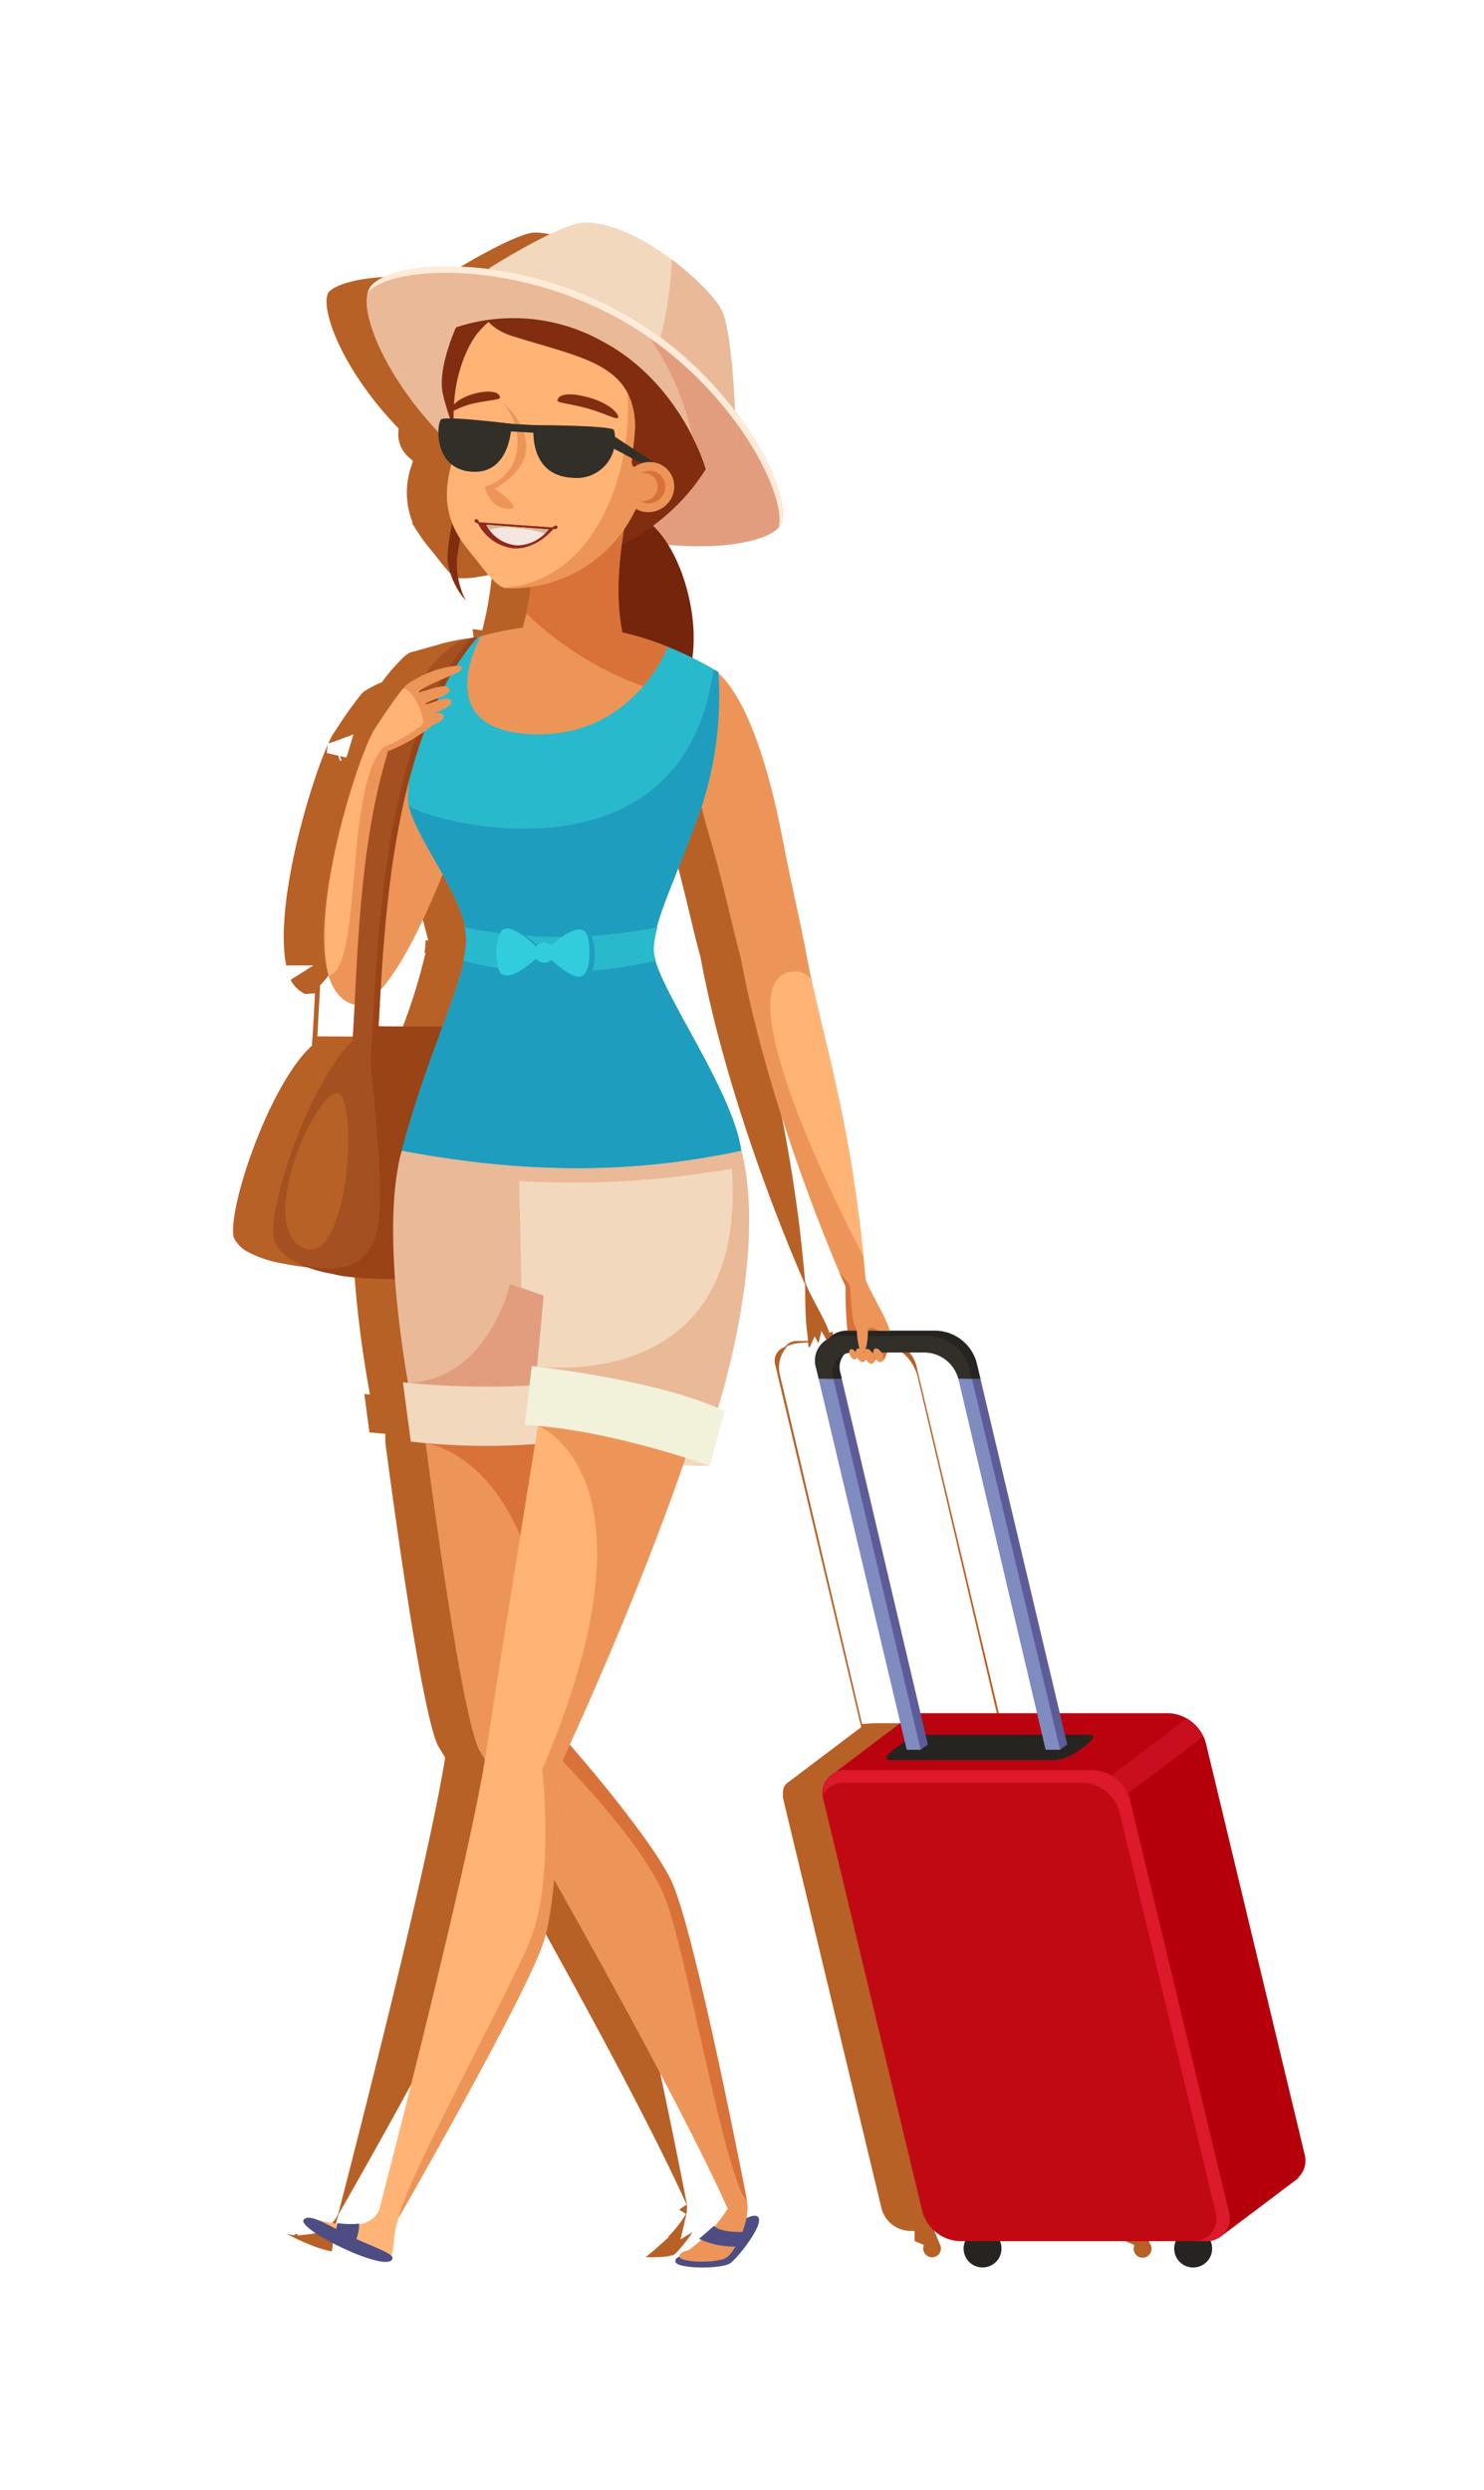 <svg xmlns="http://www.w3.org/2000/svg" xmlns:xlink="http://www.w3.org/1999/xlink" width="146.775" height="246.225" viewBox="0 0 146.775 246.225"><defs><filter id="a" x="0" y="0" width="146.775" height="246.225" filterUnits="userSpaceOnUse"><feOffset dx="-5" input="SourceAlpha"/><feGaussianBlur stdDeviation="7" result="b"/><feFlood flood-opacity="0.388"/><feComposite operator="in" in2="b"/><feComposite in="SourceGraphic"/></filter></defs><g transform="translate(-228.765 -162.069)"><g transform="matrix(1, 0, 0, 1, 228.76, 162.07)" filter="url(#a)"><path d="M435.648,296.647,425.885,256a3.305,3.305,0,0,0-.447-1.017,4.086,4.086,0,0,0-.449-.565c-.094-.1-.18-.215-.283-.309a4.311,4.311,0,0,0-.517-.4c-.07-.048-.129-.113-.2-.156l-.03.022a3.546,3.546,0,0,0-1.746-.544H411.445l-7.852-33.072h0l-.374-1.563a4.294,4.294,0,0,0-3.948-3.183H394v0l.616,0c-.2-1.1-2.094-4.106-2.376-5.078-.067-.788-.143-1.534-.218-2.282h0l0-.005q-.246-2.442-.535-4.626l-.005-.032a156.122,156.122,0,0,0-3.329-17.241c-.457-1.913-.893-3.719-1.278-5.506-.253-1.179-.484-2.352-.684-3.541l-.032.005c-.479-2.583-1.292-5.939-2.1-10.218-1.319-6.964-3.482-13.891-6.359-16.472l-.011-.135c-.164-.1-.323-.172-.484-.266h0l-.04-.022a3.8,3.8,0,0,0-.692-.379c-.452-.253-.91-.527-1.359-.748a18.451,18.451,0,0,0-1.23-8.867,15.006,15.006,0,0,0-1.157-2.306c.261.027.506.035.762.054l.215.013c.508.032,1.006.057,1.488.065.1,0,.188,0,.285,0,.452,0,.893,0,1.321-.016.116,0,.226-.011.342-.016.393-.019.778-.043,1.144-.078.135-.013.261-.032.39-.046.331-.038.657-.078.963-.126.153-.027.291-.056.439-.086.261-.048.522-.1.762-.156.167-.04.312-.089.468-.132.194-.057.393-.11.568-.172s.3-.124.452-.186.283-.11.4-.172a3.834,3.834,0,0,0,.409-.256c.075-.051.169-.1.234-.151a1.979,1.979,0,0,0,.417-.441,1.731,1.731,0,0,0,.213-.565c.016-.089.013-.2.022-.3a3.052,3.052,0,0,0,.032-.457c-.005-.145-.032-.318-.048-.476s-.024-.28-.051-.436c-.038-.213-.1-.447-.156-.678-.032-.126-.054-.242-.092-.374-.083-.285-.191-.592-.3-.9-.032-.089-.056-.175-.091-.266-.137-.363-.3-.743-.476-1.13-.019-.046-.035-.089-.056-.132-.2-.433-.422-.877-.665-1.332l-.008-.016a31.033,31.033,0,0,0-2.1-3.383c-.221-.309-.466-.619-.7-.928l.027.016s-.28-7.368-1.216-9.712a4.815,4.815,0,0,0-.616-1.025l-.008-.013a22.991,22.991,0,0,0-4.41-4.2h0c-2.667-2-5.923-3.705-8.633-3.668-2.349.035-9.453,4.532-9.453,4.532l.2.116c-4.881-.643-8.972-.151-10.936.915a2.714,2.714,0,0,0-1.092.958,1.952,1.952,0,0,0-.145.428h0c-.659,2.357,1.8,8.3,6.991,13.794a4,4,0,0,0,1.3,3.157,9.007,9.007,0,0,0,.059,5.807,14.031,14.031,0,0,0-.422,4.042,7.657,7.657,0,0,0,1.771,3.646,8.1,8.1,0,0,1-.874-4.244c.075-.476.188-1.141.317-1.886a15.352,15.352,0,0,0,1.168,1.58c.9,1.068,2.231,3.087,3.253,3.3a9.232,9.232,0,0,0,2.548-.116c-.03.234-.065.46-.1.684s-.065.449-.1.657c-.067.39-.137.753-.212,1.1-.124.6-.25,1.141-.374,1.6a22.791,22.791,0,0,0-4.163.858l0,.005c-.11.03-.218.062-.323.091l.008-.008-.164.019-.03,0a4.8,4.8,0,0,0-2.807,1.2c-.04.035-.073.081-.11.116a4.825,4.825,0,0,0-.441.46,15.992,15.992,0,0,0-1.569,1.835,13.337,13.337,0,0,0-1.725.928,3.159,3.159,0,0,0-.487.49h0l-.013.016a39.5,39.5,0,0,0-2.325,3.251l-.04.062c-.121.18-.223.339-.315.479l-.067.1-.172.272-.092.14.008.019c-.1.191-.221.433-.347.713-.078.175-.162.374-.245.576-.046.108-.089.213-.137.328-2.01,4.957-5.325,16.821-3.654,22.421l.005.038.008-.005a4.083,4.083,0,0,0,1.846,2.527c.011.011.016.04.027.051a1.794,1.794,0,0,0,.239.1c.094.04.167.116.266.148a1.411,1.411,0,0,0,.186,0c-.07,1.346-.137,2.586-.218,3.652-4.427,4.349-8.676,17.2-7.683,19.811a4.265,4.265,0,0,0,2.169,2.077h0l.011.005a10.682,10.682,0,0,0,1.693.678h0a14.173,14.173,0,0,0,1.9.439l.016.005a28.471,28.471,0,0,0,6.106.527c.29,3.993.853,7.774,1.281,10.258h0c-.318-.038-.5-.062-.5-.062l.778,5.861c.492.062.977.108,1.461.153l0,.005h0c1.555,11.741,3.942,28.142,5.4,30.513.116.188.291.479.474.786-1.967,11.956-10.479,44.587-10.479,44.587a2.559,2.559,0,0,1-1.978,1.343l.005-.057a8.752,8.752,0,0,1-2.131-.048l-.019.081c-.713-.11-1.38-.272-1.948-.393-.64-.253-1.133-.326-1.381-.027-.759.912,8.428,5.447,8.783,3.829.019-.083-.043-.172-.137-.266.315-.616.1-1.765.716-3.7,0,0,.2-.353.557-.977s.869-1.523,1.486-2.618c.309-.546.646-1.144,1-1.779,3.921-6.983,10.352-18.7,11.375-22.133a34.68,34.68,0,0,0,.982-5.974c5.8,10.28,13.428,24.205,17.182,32.539a10.835,10.835,0,0,1-1.3,1.73c-.016-.016-.043-.027-.059-.043l-1.483,1.289.2.094c-.463.412-.912.78-1.27,1.044,0,0-.861.118-.88.613-.229.1-.4.242-.4.466,0,.767,4.626.8,5.468.159s3.649-4.219,2.567-4.637a1.646,1.646,0,0,0-1.014.231,4.462,4.462,0,0,0,.059-1.76s-5.21-27.066-7.546-31.754c-2-4.012-8.226-11.313-9.978-13.331,2.153-4.725,7.209-16.149,11.208-27.653a26.216,26.216,0,0,0,2.637.091l1.477-5.417c-.21-.1-.441-.194-.665-.293a77.052,77.052,0,0,0,2.885-14.418,36.385,36.385,0,0,0-.25-9.491h0c-.091-.522-.186-1.047-.312-1.55h-.016a20.777,20.777,0,0,0-1.763-5.352c-2.244-4.962-5.842-10.476-6.733-13.431l.048-.011a3.819,3.819,0,0,1-.213-1.257,11.092,11.092,0,0,1,.366-2.051l-.054.011c.035-.137.059-.264.1-.4.748-2.6,2.317-5.869,4.284-11.4l.04-.121c.213.912.452,1.854.751,2.863,1.523,5.132,2.322,9.268,3.148,12.193,2.46,13.3,7.979,26.894,9.76,31.078v0l.008.024c.353.826.57,1.316.57,1.316s-.019,2.807.167,4.359a2.46,2.46,0,0,0-1.771.756,2.433,2.433,0,0,0-1.305,2.947l8.329,35.082-7.023,5.3.027.013c-.027.027-.056.048-.083.078a2.1,2.1,0,0,0-.423.745l0,0a2.489,2.489,0,0,0-.113.971v0h0a2.6,2.6,0,0,0,.019.5l9.76,40.647a4,4,0,0,0,3.676,2.968h.562a1.876,1.876,0,1,0,3.455,0h17.376a1.883,1.883,0,1,0,3.4-.089,2.251,2.251,0,0,0,1.058-.447l.019.062,7.672-5.778-.062-.013A2.328,2.328,0,0,0,435.648,296.647ZM344.94,158.2c.011-.094.008-.188.022-.285.027-.008.059-.022.086-.032C345.015,157.994,344.975,158.1,344.94,158.2Zm-.67,23.264c1.978-2.147,4.141-6.456,6.138-11.377a19.692,19.692,0,0,1,2.207,5.247l-.054-.011a6.206,6.206,0,0,1,.164,1.2,10.205,10.205,0,0,1-.283,2.072l.051.011a53.839,53.839,0,0,1-2.1,6.528l-6.324-.027C344.13,183.989,344.195,182.762,344.27,181.467Zm45.483,37.962a2.112,2.112,0,0,1,.371-1.873,2.227,2.227,0,0,1,.533-.113.648.648,0,0,0,.423.536c.03.013.038.065.075.065s.038-.04.062-.048.032.013.054.005.024-.062.043-.089.07-.032.091-.073a.836.836,0,0,0,.307.361.29.29,0,0,0,.223.1.315.315,0,0,0,.14-.056h0l0,0a.491.491,0,0,0,.188-.213.914.914,0,0,0,.3.334c.022.019.051.019.073.032a.612.612,0,0,0,.089.035c.024.005.04.027.067.027a.289.289,0,0,0,.145-.059h.011l.005-.005a.8.8,0,0,0,.28-.436.719.719,0,0,0,.215.24.3.3,0,0,0,.223.1c.31,0,.533-.466.684-.939h3.832a3.5,3.5,0,0,1,3.216,2.594l7.782,33.072H397.837c-.062,0-.108.027-.167.03l-7.791-33.1h0Z" transform="translate(-306.62 -83.62)" fill="#b76127" stroke="#fff" stroke-width="2"/></g><g transform="translate(255.791 184.069)"><path d="M198.538,135.189h18.4v24.456s-19.895,1.146-23.667-.067C190.392,158.649,198.538,135.189,198.538,135.189Z" transform="translate(-187.378 -55.616)" fill="#a55021"/><path d="M201.853,135.241c-5.255-1.51-12.257,17.911-11.014,21.194s9.79,4.386,11.943,2.433S207.577,136.886,201.853,135.241Z" transform="translate(-190.694 -55.668)" fill="#a55021"/><path d="M199.231,156.288c-1.876,4.583-7.677,2.225-7.677,2.225h0a12.4,12.4,0,0,0,3.609,1.122c3.832,1.2,23.638.062,23.638.062V135.241l-19.445-.083-.492,3.38C199.261,143.67,200.553,153.061,199.231,156.288Z" transform="translate(-189.24 -55.668)" fill="#994317"/><path d="M235.016,132.861c-1.593,2.505-14.316,3.794-25.532-2.68s-16.673-17.96-15.088-20.774,14.316-3.794,25.532,2.683S236.609,130.353,235.016,132.861Z" transform="translate(-184.891 -102.886)" fill="#eab998"/><path d="M198.3,109.471s-1.843,4.007-1.319,6.509,1.938,5.134,1.854,7.567-1.647,7.223-1.335,9.305a7.641,7.641,0,0,0,1.771,3.646,8.1,8.1,0,0,1-.875-4.244c.312-1.978,1.259-7.123,1.493-8.5S198.3,109.471,198.3,109.471Z" transform="translate(-180.22 -99.105)" fill="#822d0f"/><path d="M210.347,109.286c4.731,6.184,6.432,12.995,5.116,15.107-1.281,2.051-7.642,3.953-15.04,3.162,10.8,5.492,22.427,4.225,23.944,1.838C225.909,126.968,220.831,115.874,210.347,109.286Z" transform="translate(-174.242 -99.417)" fill="#e29d7f"/><path d="M207.44,118.339s1.932.91,3.5,4.814,3.221,12.443-3.878,16.891c0,0-7.911-13.084-2.9-20.887S207.44,118.339,207.44,118.339Z" transform="translate(-170.722 -88.972)" fill="#75250c"/><path d="M211.73,144.93a37.557,37.557,0,0,0,.242,4.879c.272,1.321,2.71,0,2.71,0l-2.088-5.2Z" transform="translate(-155.123 -39.685)" fill="#d87239"/><path d="M212.1,149.456l-.052-3.437,2.969.365-.521,2.708Z" transform="translate(-154.577 -37.302)" fill="#d87239"/><path d="M212.739,146.846s.048,1.483-.455,1.483c-.536,0-.3-1.483-.3-1.483Z" transform="translate(-154.781 -35.904)" fill="#d87239"/><path d="M213.208,146.774s.059,1.938-.573,1.938c-.678,0-.385-1.938-.385-1.938Z" transform="translate(-154.351 -36.026)" fill="#d87239"/><path d="M213.59,146.774s.065,2.094-.614,2.094c-.727,0-.412-2.094-.412-2.094Z" transform="translate(-153.826 -36.026)" fill="#d87239"/><path d="M214.193,146.774s-.277,1.938-.912,1.938c-.676,0-.382-1.938-.382-1.938Z" transform="translate(-153.253 -36.026)" fill="#d87239"/><path d="M214.206,132.108c1.456,8.708,4.577,16.391,6.052,33.234l-1.981.729s-7.516-16.714-10.419-32.814Z" transform="translate(-161.67 -60.826)" fill="#ed9558"/><path d="M195.724,145.99s4.626,38.842,6.932,42.59,18.439,31.754,24.488,45.19l1.894-.813s-5.21-27.066-7.546-31.754-10.454-13.877-10.454-13.877l1.781-37.041Z" transform="translate(-182.188 -37.352)" fill="#ed9558"/><path d="M210.076,181.582l1.55-32.195-15.333,2.936h0s13.2,1.354,12.37,30.233c0,0,9.165,9.042,11.353,14.822s5.963,27.954,8.06,29.835c0,0-5.21-27.066-7.546-31.754S210.076,181.582,210.076,181.582Z" transform="translate(-181.226 -31.607)" fill="#d87239"/><path d="M211.714,166.143l-14.59-.124s-3.638-17.147-1.16-25.9l17.244-.624Z" transform="translate(-183.246 -48.331)" fill="#eab998"/><path d="M196.2,157.329l14.59.124-1.72-11.69-3.348-1.127s-2.056,9.373-10.072,9.763C195.956,156.2,196.2,157.329,196.2,157.329Z" transform="translate(-182.319 -39.641)" fill="#e29d7f"/><path d="M216.21,148.036l-.137,5.659a65.7,65.7,0,0,1-19.833.753l-.78-5.861A79.888,79.888,0,0,0,216.21,148.036Z" transform="translate(-182.635 -33.892)" fill="#f2d9bd"/><path d="M218.231,153.879s-8.073.334-18.291-4.042C199.94,149.837,209.668,149.089,218.231,153.879Z" transform="translate(-175.059 -30.919)" fill="#f2d9bd"/><path d="M211.5,152.623s-4.615,28.374-6.316,39.622-10.605,45.373-10.605,45.373l1.911.759s12.933-22.507,14.418-27.507,1.488-17.061,1.488-17.061,15.392-32.6,17.556-49.985Z" transform="translate(-184.12 -41.016)" fill="#ffb476"/><path d="M211.2,185.607s8.872-18.8,14.09-35.459c-5.538-1.733-12.642-2.742-16.184,1.676h0s12.86,4.876.42,33.95c0,0,1.249,11.092-1.251,17.031s-12.255,23.624-12.981,27.37c0,0,12.933-22.507,14.418-27.507S211.2,185.607,211.2,185.607Z" transform="translate(-182.919 -32.815)" fill="#ed9558"/><path d="M221.773,140.416c2.742,10.78-2.807,27-2.807,27l-17.586-3.625.834-9.047-2.193-.8-.323-14.62Z" transform="translate(-175.467 -48.625)" fill="#f2d9bd"/><path d="M220.716,139.744l-.506-.024c-.355.057-.6.1-.6.1,2.556,22.435-15.742,21.614-19.1,21.278l-.186,2.021,17.586,3.625S223.458,150.524,220.716,139.744Z" transform="translate(-174.41 -47.954)" fill="#eab998"/><path d="M229.542,141.966c-.094-.522-.186-1.047-.315-1.55l-22.074-1.093.013.675-11.528.417c-.137.482-.248,1-.347,1.52A91.183,91.183,0,0,0,229.542,141.966Z" transform="translate(-182.921 -48.625)" fill="#eab998"/><path d="M207.091,121.83c3.724.958,6.469,9.19,8.035,17.446,1.935,10.223,4.02,15.46,1.023,16.428-5.132,1.658-4.76-4.927-8.3-16.862S207.091,121.83,207.091,121.83Z" transform="translate(-164.727 -78.206)" fill="#ed9558"/><path d="M205.587,121.381c-2.92-1.795-5.589,6.943-8.8,16.654-2.99,9.047-4.65,16.776-2.922,18.387,2.831,1.76,6.9-5.971,10.28-14.814C207.573,132.656,209.508,123.792,205.587,121.381Z" transform="translate(-186.511 -79.363)" fill="#ed9558"/><path d="M226.73,125.023c-14.071-8.555-26.361-2.513-26.361-2.513s-5.094,12.187-4.26,15.729,5.718,9.27,5.718,13.229-3.872,11.092-6.407,20.882c11.6,2.169,22.179,2.433,33.573,0-.877-6.3-8.918-16.924-8.708-20.051s2.123-6.469,4.744-13.845A35.48,35.48,0,0,0,226.73,125.023Z" transform="translate(-182.703 -80.559)" fill="#29b9cc"/><path d="M225.029,135.74a35.48,35.48,0,0,0,1.7-13.431c-.161-.1-.323-.172-.484-.266-3,21.84-27.981,15.134-30.136,13.482.834,3.541,5.718,9.27,5.718,13.229s-3.872,11.092-6.407,20.882c11.6,2.169,22.179,2.433,33.573,0-.877-6.3-8.918-16.926-8.708-20.051S222.408,143.116,225.029,135.74Z" transform="translate(-182.703 -77.846)" fill="#1f9dbf"/><path d="M195.406,151.278c-6.52-2.042-.108-23.091,2.018-26.945.915.334,1.432,1.94,1.432,1.94-.794,6.717,1.453,13.084,1.51,17.373C200.549,148.657,196.76,151.7,195.406,151.278Z" transform="translate(-187.546 -73.973)" fill="#ed9558"/><path d="M197.89,124.7a1.472,1.472,0,0,0-.527-.366c-1.523,2.758-6.084,16.512-4.405,24.127,3.4-.662,1.523-18.864,5.492-22.637C199.4,124.441,197.89,124.7,197.89,124.7Z" transform="translate(-187.484 -73.973)" fill="#ffb476"/><path d="M217.647,122.547s-3.606,9.58-14.289,8.574c-9.139-.858-4.2-9.612-4.2-9.612A28.232,28.232,0,0,1,217.647,122.547Z" transform="translate(-178.636 -80.578)" fill="#ed9558"/><path d="M197.483,123.95s2.61-8.2,2.018-11.743c1.149-7.812,20.678-8.929,24.235,3.458,3.784,13.178-9.034,20.893-11.316,20.9S197.483,123.95,197.483,123.95Z" transform="translate(-179.214 -104.407)" fill="#822d0f"/><path d="M211.487,114.892s-3.089,9.784-1.16,16.649l-7,1.047-3.679-.71a28.68,28.68,0,0,0,1.607-9.984C201.2,117.693,211.487,114.892,211.487,114.892Z" transform="translate(-175.551 -89.938)" fill="#ed9558"/><path d="M210.9,114.892s-10.29,2.8-10.231,7a29.791,29.791,0,0,1-.681,6.7,32.642,32.642,0,0,0,11.55,7.209,14.729,14.729,0,0,0,2.438-3.9,26.813,26.813,0,0,0-4.48-1.418C208.125,123.721,210.9,114.892,210.9,114.892Z" transform="translate(-174.97 -89.938)" fill="#d87239"/><path d="M202.819,136.837c-1.023-.215-2.36-2.236-3.253-3.3-1.9-2.268-3.582-4.97-1.593-10.336,0,0-2.578-14.531,9.254-14.66s12.354,11.563,8.748,19.978A13.608,13.608,0,0,1,202.819,136.837Z" transform="translate(-179.9 -100.688)" fill="#ffb476"/><path d="M206.65,108.64c8.035,2.215,6.262,27.144-7.484,27.967.04.013.081.04.121.051a13.608,13.608,0,0,0,13.156-8.323C215.718,120.7,215.557,110.384,206.65,108.64Z" transform="translate(-176.368 -100.51)" fill="#ed9558"/><path d="M200.232,112.234a5.991,5.991,0,0,1,1.383,5.032,4.44,4.44,0,0,1-3.148,3.307s.414,2.051,2.268,2.164-1.3-1.967-1.3-1.967,2.637-1.38,3.054-3.4C203.085,114.5,200.232,112.234,200.232,112.234Z" transform="translate(-177.55 -94.432)" fill="#ed9558"/><path d="M201.141,112.5c-.075.307.99.283,2.917.81,1.757.482,3.011,1.222,3.1.918s-.762-1.362-2.817-1.954C202.36,111.7,201.284,111.906,201.141,112.5Z" transform="translate(-173.034 -94.938)" fill="#822d0f"/><path d="M197.27,113.605c.083.361.318-.14,1.964-.562,1.327-.339,2.782-.366,2.772-.619-.032-.762-1.641-.7-2.85-.291C197.5,112.693,197.216,113.368,197.27,113.605Z" transform="translate(-179.585 -95.107)" fill="#822d0f"/><g transform="translate(19.91 29.328)"><path d="M200.946,117.046c.03.089.315.075.406.046a.177.177,0,0,0,.116-.221.17.17,0,0,0-.221-.108C201.156,116.793,200.919,116.954,200.946,117.046Z" transform="translate(-193.271 -116.119)" fill="#93271c"/><path d="M198.543,116.925c-.062.073-.32-.043-.393-.1a.17.17,0,0,1-.013-.242.177.177,0,0,1,.245-.022C198.454,116.619,198.608,116.853,198.543,116.925Z" transform="translate(-198.093 -116.517)" fill="#93271c"/><path d="M205.811,117.173l-7.613-.541a4.552,4.552,0,0,0,3.463,2.575C204.091,119.428,205.811,117.173,205.811,117.173Z" transform="translate(-197.915 -116.324)" fill="#9a6335"/><path d="M205.811,117.173l-7.613-.541a4.552,4.552,0,0,0,3.463,2.575C204.091,119.428,205.811,117.173,205.811,117.173Z" transform="translate(-197.915 -116.324)" fill="#93271c"/><path d="M204.686,117.178l-6.165-.449a3.724,3.724,0,0,0,3.065,2.034A3.929,3.929,0,0,0,204.686,117.178Z" transform="translate(-197.368 -116.16)" fill="#f4e6e1"/><path d="M204.686,117.178l-6.165-.449.3.487a6,6,0,0,1,2.721-.143,11.467,11.467,0,0,1,2.809.5S204.595,117.294,204.686,117.178Z" transform="translate(-197.368 -116.16)" fill="#d5b698"/></g><path d="M211.991,110.675c7.831,4.758,3.724,14.986,3.724,14.986s-1.335.891-1.851.756c-.775-.2-.25-.875-.067-4.128-.169-6.208-5.358-6.727-12.2-8.9-3.9-1.243-3.372-4.607-3.372-4.607S202.753,105.272,211.991,110.675Z" transform="translate(-177.993 -102.168)" fill="#822d0f"/><g transform="translate(17.663 19.961)"><g transform="translate(9.505 0.564)"><path d="M200.8,114.121s.148,1.224,2.395,1.146c1.935-.07,2.578-1.109,2-.963A38.537,38.537,0,0,1,200.8,114.121Z" transform="translate(-200.768 -111.767)" fill="#562824"/><path d="M200.79,114.928l4.637.579,1.082-.07C205.776,113.682,201.347,111.793,200.79,114.928Z" transform="translate(-200.79 -113.246)" fill="#562824"/><path d="M200.828,114.575c.145-.7.71-1.311,2.223-1.039,1.531.277,2.562,1.448,2.22,1.967C204.512,116.65,200.381,116.736,200.828,114.575Z" transform="translate(-200.782 -112.867)" fill="#f4e6e1"/><path d="M200.9,115.5a1.324,1.324,0,0,1-.048-.374,1.678,1.678,0,1,1,3.35.183,1.563,1.563,0,0,1-.229.732C203.044,116.439,201.372,116.216,200.9,115.5Z" transform="translate(-200.681 -112.747)" fill="#562824"/></g><path d="M201.228,114.1s-.038,1.278-2.252.877c-1.343-.242-1.714-1.311-1.16-1.106A22.656,22.656,0,0,0,201.228,114.1Z" transform="translate(-196.734 -111.667)" fill="#562824"/><path d="M201.849,114.773l-3.711-.129-.88-.215C198.151,112.564,201.445,112.47,201.849,114.773Z" transform="translate(-197.258 -113.037)" fill="#562824"/><path d="M201.352,114.467c-.089-.71-.823-1.351-2.25-1.192-1.483.161-1.744,1.208-1.485,1.668C198.346,116.254,201.613,116.542,201.352,114.467Z" transform="translate(-196.799 -112.674)" fill="#f4e6e1"/><path d="M199.3,113.318a1.584,1.584,0,0,1,1.491,1.666,1.483,1.483,0,0,1-.2.649,2.6,2.6,0,0,1-2.9-.441,1.38,1.38,0,0,1-.051-.382A1.58,1.58,0,0,1,199.3,113.318Z" transform="translate(-196.616 -112.566)" fill="#562824"/></g><path d="M219.711,152.1l-1.48,5.417s-9.892-3.625-18.291-4.042l.692-5.831S213.22,148.975,219.711,152.1Z" transform="translate(-175.059 -34.556)" fill="#f2f2db"/><g transform="translate(2.967 196.601)"><path d="M201.189,179.437c-.622,1.975-.385,3.14-.727,3.746-.635,1.122-9.157-2.877-8.635-3.606s5.874,2.147,7.451-.9Z" transform="translate(-191.783 -178.678)" fill="#ffb476"/><path d="M200.627,182.965c-.355,1.617-9.545-2.917-8.786-3.829.627-.756,2.8.832,5.081,1.859C198.8,181.846,200.732,182.484,200.627,182.965Z" transform="translate(-191.796 -178.237)" fill="#4d4d84"/><path d="M193.189,179.138a8.834,8.834,0,0,0,2.131.051,4.2,4.2,0,0,1-.3,1.607l-2.045-.84A6.952,6.952,0,0,0,193.189,179.138Z" transform="translate(-189.797 -177.9)" fill="#4d4d84"/></g><g transform="translate(39.77 195.472)"><path d="M213.511,178.9c1.079.417-1.725,3.988-2.567,4.637s-5.471.608-5.471-.159,1.9-.665,1.9-.665S212.392,178.465,213.511,178.9Z" transform="translate(-205.473 -177.233)" fill="#4d4d84"/><path d="M212.3,178.392c.4,1.881-1.06,4.822-1.894,5.552s-4.79.573-4.79,0c0-.506.885-.624.885-.624a14.869,14.869,0,0,0,3.9-4.115C211.239,177.771,212.3,178.392,212.3,178.392Z" transform="translate(-205.224 -178.258)" fill="#ed9558"/><path d="M210.742,179.837s-2.234.124-2.914-.6l-1.483,1.289a8.16,8.16,0,0,0,3.773.756Z" transform="translate(-203.998 -176.603)" fill="#4d4d84"/></g><g transform="translate(53.606 109.594)"><path d="M219.816,181.247a1.874,1.874,0,1,1-1.873-1.873A1.875,1.875,0,0,1,219.816,181.247Z" transform="translate(-201.394 -90.493)" fill="#262420"/><path d="M227.559,181.247a1.876,1.876,0,1,1-1.876-1.873A1.875,1.875,0,0,1,227.559,181.247Z" transform="translate(-188.304 -90.493)" fill="#262420"/><path d="M258.127,204.014l-9.763-40.647a3.99,3.99,0,0,0-3.673-2.968H220.318a2.318,2.318,0,0,0-1.491.546l-.022-.062-7.672,5.8,8.713,4.228,7.971,33.107a3.993,3.993,0,0,0,3.673,2.968h16.765l1.6,5.151,7.675-5.777-.065-.014A2.317,2.317,0,0,0,258.127,204.014Z" transform="translate(-209.736 -122.58)" fill="#ba030f"/><path d="M240.743,203.309l-9.763-40.647a3.821,3.821,0,0,0-1.136-1.846l-8.431,6.367,4.8,39.095h4.658l1.6,5.15,7.675-5.777-.065-.013A2.317,2.317,0,0,0,240.743,203.309Z" transform="translate(-192.353 -121.875)" fill="#b5000c"/><path d="M248.78,209.073H224.408a4,4,0,0,1-3.673-2.968l-9.763-40.647a2.27,2.27,0,0,1,2.263-2.968h24.372a4,4,0,0,1,3.676,2.968l9.76,40.647A2.269,2.269,0,0,1,248.78,209.073Z" transform="translate(-210.152 -119.046)" fill="#c10914"/><path d="M229.975,163.692H213.568c-.56,0-.4-.455.35-1.014l.63-.471a5.094,5.094,0,0,1,2.382-1.014h16.4c.56,0,.4.455-.35,1.014l-.63.471A5.1,5.1,0,0,1,229.975,163.692Z" transform="translate(-206.188 -121.239)" fill="#262420"/><path d="M212.67,150.564a1.979,1.979,0,0,1,1.973-2.594h7.174a3.494,3.494,0,0,1,3.213,2.594l8.635,36.689.721.53.708-.53-8.958-37.725a4.291,4.291,0,0,0-3.945-3.183h-8.8a2.43,2.43,0,0,0-2.422,3.183l8.958,37.725.673.53.708-.53Z" transform="translate(-210.171 -146.345)" fill="#5c5c99"/><path d="M212.405,150.759a1.981,1.981,0,0,1,1.975-2.594h7.171a3.5,3.5,0,0,1,3.216,2.594L233.4,187.45h1.426l-8.956-37.725a4.294,4.294,0,0,0-3.945-3.183h-8.8a2.43,2.43,0,0,0-2.422,3.183l8.958,37.725h1.378Z" transform="translate(-210.614 -146.012)" fill="#808bbf"/><path d="M211.343,151.092h1.45l-.124-.527a1.979,1.979,0,0,1,1.973-2.594h7.174a3.494,3.494,0,0,1,3.213,2.594l.126.527h1.354l-.374-1.563a4.291,4.291,0,0,0-3.945-3.183h-8.8a2.43,2.43,0,0,0-2.422,3.183Z" transform="translate(-210.171 -146.345)" fill="#262420"/><path d="M210.952,150.759h1.453a1.981,1.981,0,0,1,1.975-2.594h7.171a3.5,3.5,0,0,1,3.216,2.594h1.354l-.247-1.033a4.294,4.294,0,0,0-3.945-3.183h-8.8a2.43,2.43,0,0,0-2.422,3.183Z" transform="translate(-210.614 -146.012)" fill="#322f28"/><path d="M230.73,162.022a4.235,4.235,0,0,0-1.45-1.429l-7.981,6.028,1.265,2.072L230.9,162.4A3.641,3.641,0,0,0,230.73,162.022Z" transform="translate(-192.549 -122.252)" fill="#c90e20"/><path d="M251.006,206.1l-9.76-40.647a4,4,0,0,0-3.676-2.968H213.2a2.2,2.2,0,0,0-2.282,2.47,2.146,2.146,0,0,1,2-1.206h23.71a3.887,3.887,0,0,1,3.576,2.887l9.5,39.544a2.207,2.207,0,0,1-2.2,2.887h1.246A2.269,2.269,0,0,0,251.006,206.1Z" transform="translate(-210.115 -119.046)" fill="#dd192c"/></g><path d="M213.462,144.458c.283.971,2.177,3.983,2.376,5.078l-1.16,0c-.223-.167-.447-.334-.654-.307a.344.344,0,0,0-.331.309c-.056.283-.231.732-.589.53-1.246-.7-1-4.117-1.227-5.024C212.23,144.466,212.622,144.506,213.462,144.458Z" transform="translate(-154.874 -39.942)" fill="#ed9558"/><path d="M212.876,147.033c.49-.272,1.176,1.025.692,1.246C212.973,148.551,212.524,147.23,212.876,147.033Z" transform="translate(-153.395 -35.65)" fill="#ed9558"/><path d="M212.229,147.033c.49-.272,1.176,1.025.692,1.246C212.326,148.551,211.874,147.23,212.229,147.033Z" transform="translate(-154.491 -35.65)" fill="#ed9558"/><path d="M211.965,147.052c.387-.215.931.762.546.936C212.041,148.2,211.685,147.208,211.965,147.052Z" transform="translate(-154.892 -35.607)" fill="#ed9558"/><path d="M212.541,147.052c.525-.293,1.259,1.117.74,1.354C212.644,148.7,212.162,147.262,212.541,147.052Z" transform="translate(-153.978 -35.623)" fill="#ed9558"/><path d="M213.251,146.592s-.022,2.678-.772,2.024a8.3,8.3,0,0,1-.339-2.416Z" transform="translate(-154.429 -36.998)" fill="#ed9558"/><path d="M212.491,145.426a4.608,4.608,0,0,0-.977-1.195l.713,1.558Z" transform="translate(-155.488 -40.326)" fill="#d87239"/><path d="M205.974,120.862a5.144,5.144,0,0,0-3,1.222c-8.993,8.016-8.668,29.421-9.37,38.718,0,0,.377,5.229,2.46.7C196.688,151.811,196.874,131.381,205.974,120.862Z" transform="translate(-185.773 -79.843)" fill="#a55021"/><path d="M203.429,113.5l3.815,2.517-.525.454-3.555-1.875Z" transform="translate(-169.606 -92.292)" fill="#322f28"/><g transform="translate(34.652 23.686)"><path d="M208.571,117.035a2.567,2.567,0,0,1-2.691,2.341,2.416,2.416,0,0,1-2.3-2.61,2.569,2.569,0,0,1,2.691-2.341A2.418,2.418,0,0,1,208.571,117.035Z" transform="translate(-203.571 -114.421)" fill="#ed9558"/><path d="M205.23,114.746a1.641,1.641,0,0,0-.974.288,1.372,1.372,0,0,1,.433-.062,1.34,1.34,0,0,1,1.278,1.45,1.424,1.424,0,0,1-1.493,1.3,1.337,1.337,0,0,1-.328-.083,1.569,1.569,0,0,0,.829.32,1.667,1.667,0,0,0,1.747-1.52A1.568,1.568,0,0,0,205.23,114.746Z" transform="translate(-202.599 -113.873)" fill="#d87239"/></g><path d="M200.215,107.962s-3.646-.538-2.715,10.019c0,0,.638-4.478,3.245-6.491Z" transform="translate(-179.443 -101.664)" fill="#822d0f"/><path d="M222.413,127.094s-2.387-8.431-10.2-12.6a18.057,18.057,0,0,0-14.5-1.4s-2.486-6.6,3.91-5.67a36.882,36.882,0,0,1,13.046,4.507,36.393,36.393,0,0,1,10.064,8.681C227.42,126.37,222.413,127.094,222.413,127.094Z" transform="translate(-179.631 -102.724)" fill="#eab998"/><path d="M212.325,114.823a36.4,36.4,0,0,1,10.611,9.4l.027.016s-.28-7.368-1.219-9.712-8.358-8.985-13.67-8.907c-2.349.035-9.451,4.532-9.451,4.532l.2.116A36.827,36.827,0,0,1,212.325,114.823Z" transform="translate(-177.288 -105.619)" fill="#f2d9bd"/><path d="M211.806,115.81q-.8-.884-1.679-1.752c-.293-.288-.584-.576-.891-.858-.388-.355-.791-.705-1.2-1.049-.334-.283-.684-.554-1.033-.826q-.944-.739-1.967-1.426c-.3-.2-.605-.4-.912-.595a27.6,27.6,0,0,1,5.328,11.278,20.388,20.388,0,0,1,1.316,3.178s4.946-.721,2.357-6.394c-.188-.234-.374-.466-.57-.7C212.314,116.38,212.059,116.1,211.806,115.81Z" transform="translate(-167.986 -99.389)" fill="#e29d7f"/><path d="M219.851,112.09c-11.216-6.477-23.947-5.495-25.532-2.683a2.069,2.069,0,0,0-.148.431c2.069-2.656,14.424-3.442,25.368,2.877,10.624,6.133,16.076,17.018,15.271,20.285.038-.048.1-.091.129-.137C236.532,130.353,231.07,118.564,219.851,112.09Z" transform="translate(-184.815 -102.886)" fill="#ffebd7"/><path d="M206.043,106.982a38.031,38.031,0,0,1-1.114,7.688,37.022,37.022,0,0,1,7.341,7.247l.027.016s-.28-7.368-1.219-9.712C210.62,111.072,208.6,108.9,206.043,106.982Z" transform="translate(-166.623 -103.314)" fill="#eab998"/><g transform="translate(16.334 19.373)"><path d="M200.288,113.066s-.654,4.938,3.765,5.2a3.8,3.8,0,0,0,4.166-4.731C207.794,113.077,200.288,113.066,200.288,113.066Z" transform="translate(-190.862 -112.399)" fill="#322f28"/><path d="M204,113.356s-.005,4.976-3.9,4.739-3.5-4.758-3.087-5.164S204,113.356,204,113.356Z" transform="translate(-196.764 -112.818)" fill="#322f28"/><path d="M199.092,113.752l3.512.207.048-.755L199.14,113Z" transform="translate(-192.827 -112.514)" fill="#322f28"/><path d="M200.47,113.189s-.573,4.316,3.288,4.542A3.324,3.324,0,0,0,207.4,113.6C207.028,113.2,200.47,113.189,200.47,113.189Z" transform="translate(-190.548 -112.191)" fill="#322f28" opacity="0.2" style="mix-blend-mode:screen;isolation:isolate"/><path d="M203.256,113.414s-.005,4.351-3.41,4.144-3.06-4.16-2.7-4.515S203.256,113.414,203.256,113.414Z" transform="translate(-196.488 -112.605)" fill="#322f28" opacity="0.2" style="mix-blend-mode:screen;isolation:isolate"/><path d="M200.453,113.189s6.558.008,6.929.409a3.306,3.306,0,0,1-2.782,4.069l-4.15-4.462Z" transform="translate(-190.531 -112.191)" fill="#322f28" opacity="0.4" style="mix-blend-mode:screen;isolation:isolate"/><path d="M197.013,113.043c.361-.358,6.111.371,6.111.371s-.024,3.124-2.121,3.94l-4-4.292Z" transform="translate(-196.356 -112.605)" fill="#322f28" opacity="0.4" style="mix-blend-mode:screen;isolation:isolate"/></g><path d="M204.2,120.956c-8.993,10.185-9.227,31.027-9.93,41.756a7.727,7.727,0,0,0,.667-1.214c.624-9.688.81-30.117,9.911-40.637C204.848,120.862,204.579,120.884,204.2,120.956Z" transform="translate(-184.647 -79.843)" fill="#994317"/><path d="M194.353,128.457s2.707-4.273,3.512-4.811a12.679,12.679,0,0,1,2.85-1.37c.635-.164,2.2-.565,2.406-.237.242.371-.815.735-1.983,1.227,0,0-2.33,1.028-2.252,1.232s2.791-1.114,3.062-.288c.221.67-2.473,1.227-2.384,1.464s2.282-1.036,2.565-.288c.207.544-2,1.354-2,1.354s1.031-.449,1.243.11c.156.406-1.084.915-1.084.915a16.861,16.861,0,0,1-4.464,2.6Z" transform="translate(-184.507 -78.065)" fill="#ed9558"/><path d="M194.353,127.061a1.648,1.648,0,0,0,1.119,1.459c1.074-.339,3.883-1.991,3.883-2.438,0-.484-.756-3.011-1.978-3.342C196.3,124,194.353,127.061,194.353,127.061Z" transform="translate(-184.507 -76.669)" fill="#ffb476"/><path d="M213.017,133.9a2.261,2.261,0,0,0-2.941-.361c-4.9,3.342,7.957,27.531,8.092,27.784C216.844,148.238,214.527,140.938,213.017,133.9Z" transform="translate(-159.8 -59.085)" fill="#ffb476"/><path d="M216.73,134.823a3.833,3.833,0,0,1-.215-1.257,11.151,11.151,0,0,1,.369-2.051,48.31,48.31,0,0,1-19.09.019,6.2,6.2,0,0,1,.164,1.2,10.19,10.19,0,0,1-.28,2.072C205.775,137.1,214.252,135.418,216.73,134.823Z" transform="translate(-178.884 -61.827)" fill="#29b9cc"/><path d="M208.077,135.463a5.882,5.882,0,0,0-.094-3.528c-.71.048-1.375.062-2.042.078a9.848,9.848,0,0,0-1.448,1.127.97.97,0,0,0-.9-.274.994.994,0,0,0-.568.385,11.541,11.541,0,0,0-1.625-1.329c-.657-.046-1.286-.094-1.854-.156a5.426,5.426,0,0,0-.309,3.5A38.493,38.493,0,0,0,208.077,135.463Z" transform="translate(-176.496 -61.404)" fill="#1f9dbf"/><g transform="translate(22.069 69.81)"><path d="M202.262,132.863a1,1,0,1,1-1.2-.759A1,1,0,0,1,202.262,132.863Z" transform="translate(-196.558 -130.685)" fill="#31cddd"/><path d="M204.353,131.735c-1.125-.713-3.517,1.66-3.517,1.66l-.03.934s2.355,2.36,3.348,1.857S205.039,132.171,204.353,131.735Z" transform="translate(-195.664 -131.492)" fill="#31cddd"/><path d="M199.425,136.082c1.128.713,3.52-1.66,3.52-1.66l.027-.934s-2.352-2.36-3.345-1.857S198.738,135.646,199.425,136.082Z" transform="translate(-198.895 -131.561)" fill="#31cddd"/></g><path d="M192.912,152.908c-4.674-2.112,1.119-15.312,3.323-15.293S197.462,154.964,192.912,152.908Z" transform="translate(-189.944 -51.514)" fill="#b76127"/></g></g></svg>